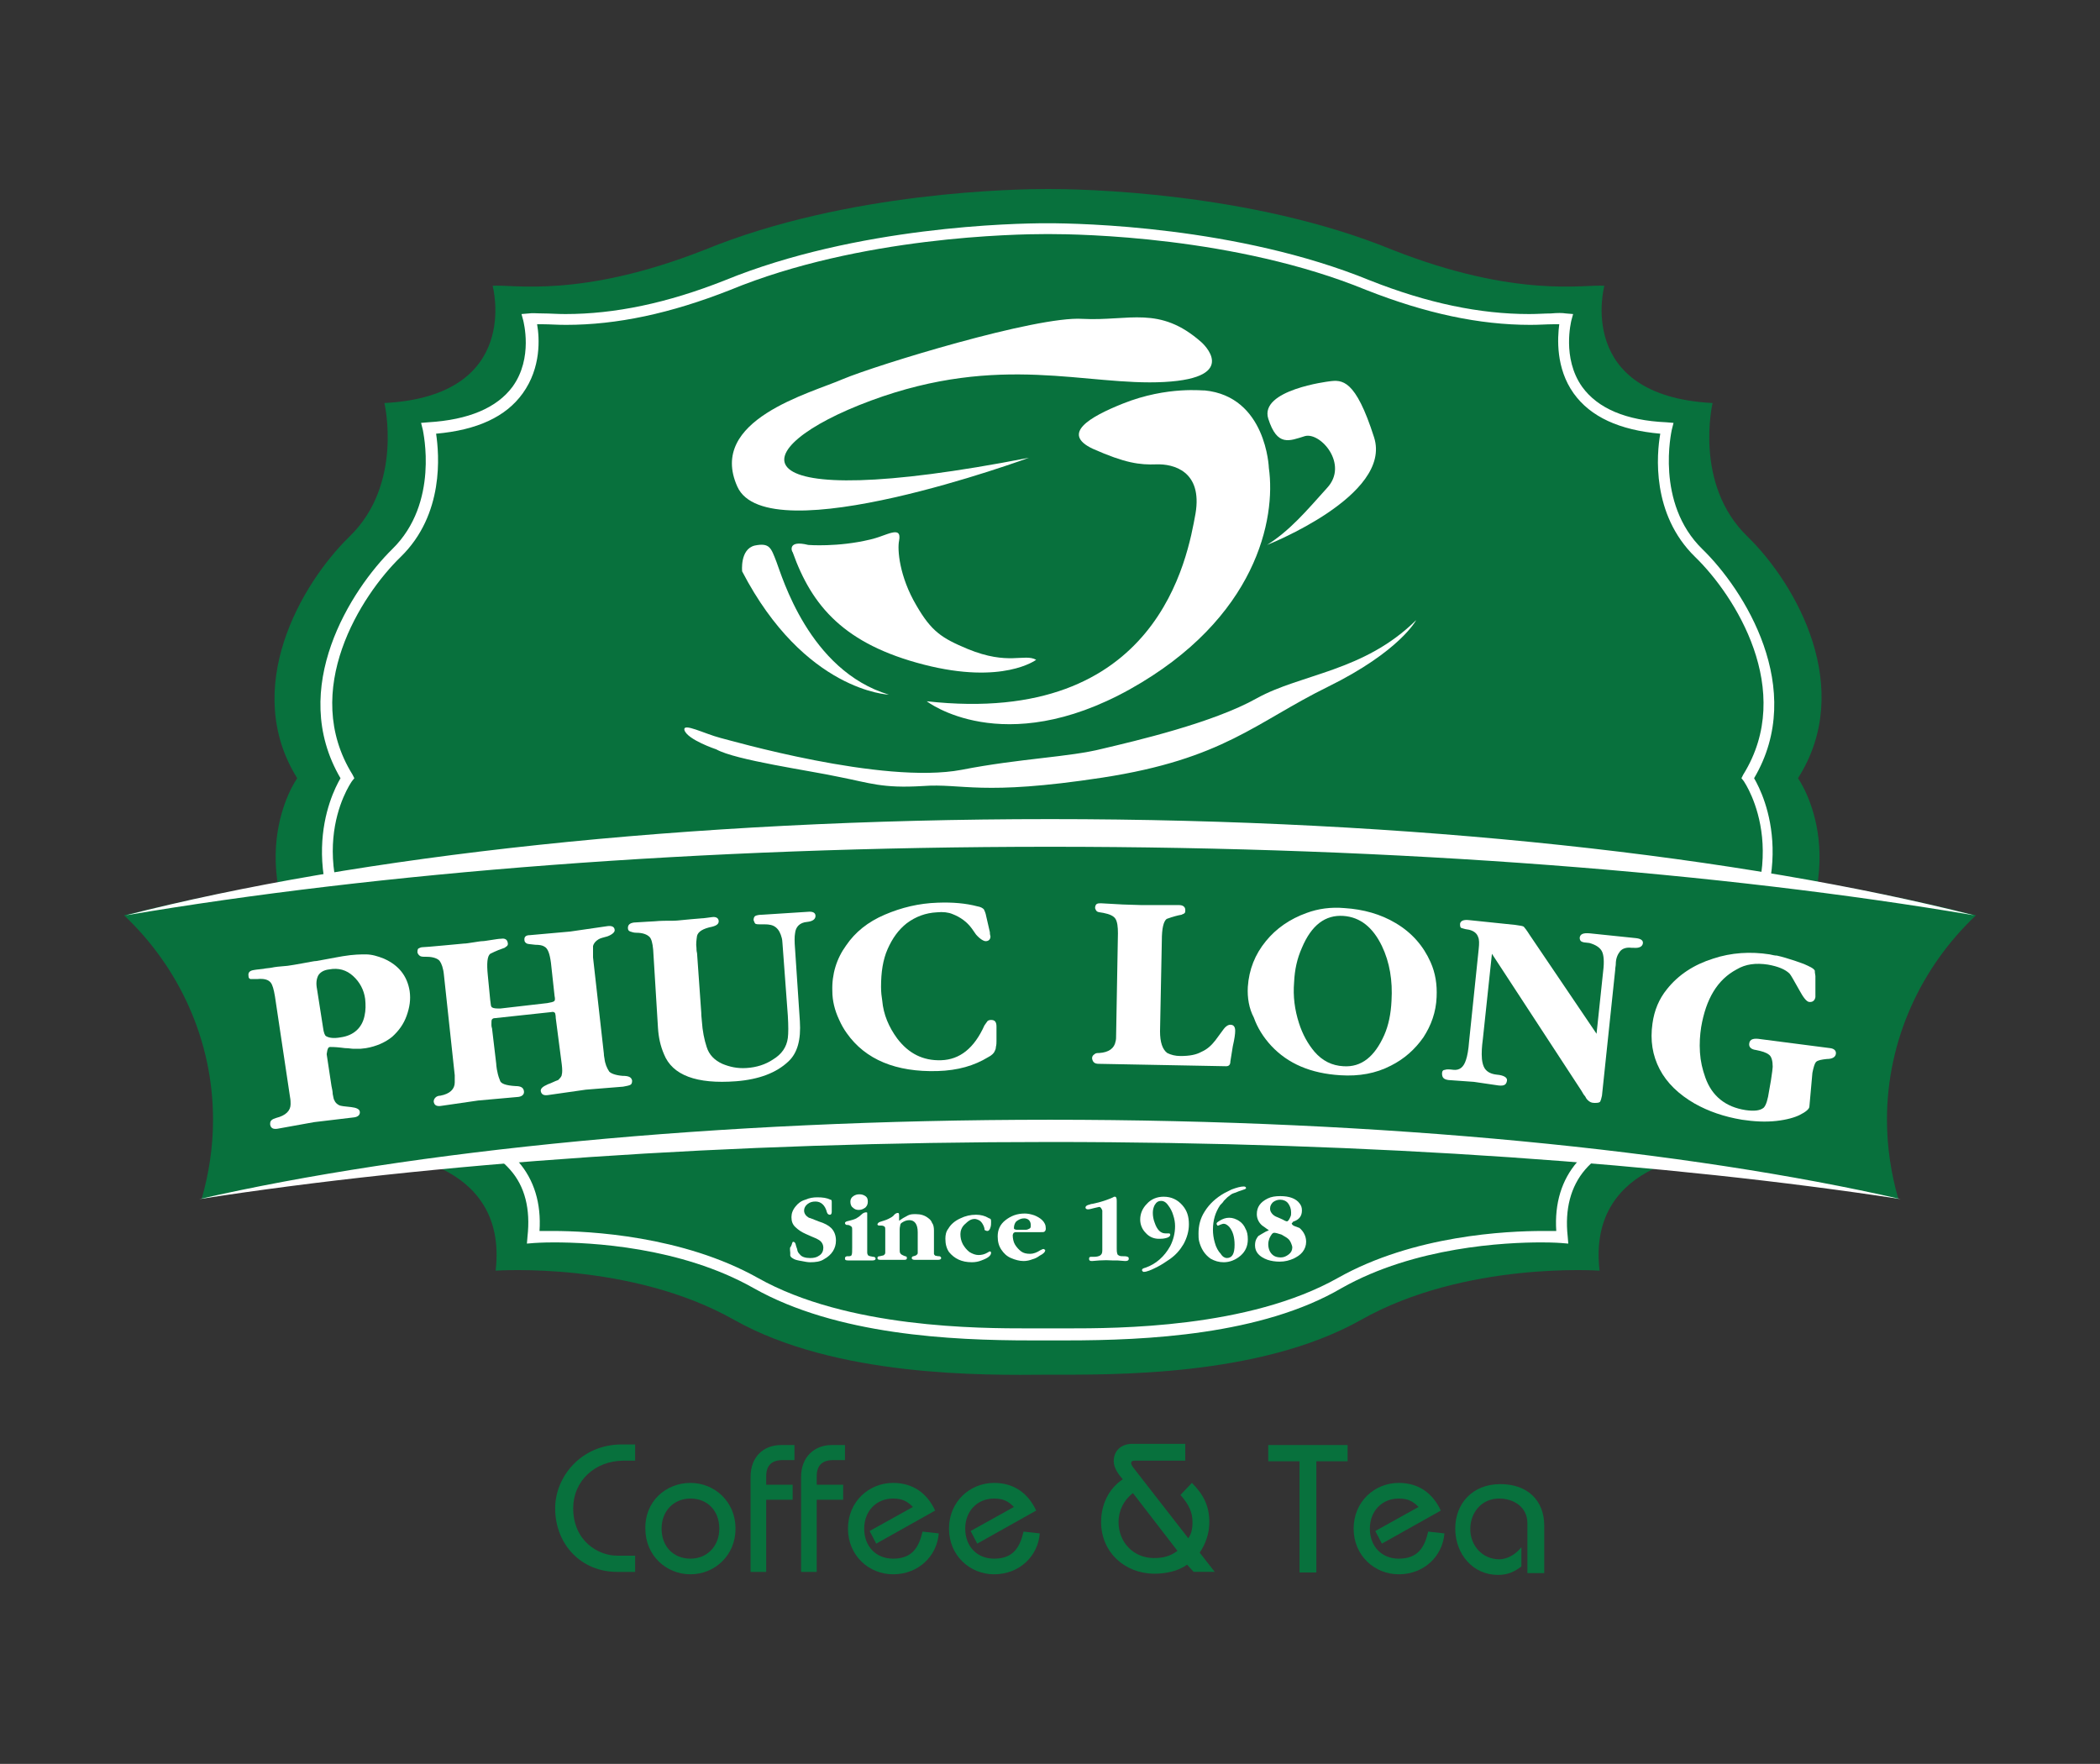 <?xml version="1.0" encoding="utf-8"?>
<!-- Generator: Adobe Illustrator 24.2.0, SVG Export Plug-In . SVG Version: 6.00 Build 0)  -->
<svg version="1.1" id="Layer_1" xmlns="http://www.w3.org/2000/svg" xmlns:xlink="http://www.w3.org/1999/xlink" x="0px" y="0px"
	 viewBox="0 0 595.276 500" enable-background="new 0 0 595.276 500" xml:space="preserve">
<rect x="0" y="0" width="595.276" height="500" fill="#333333" stroke="none"/>
<g>
	<path fill="#08713D" d="M495.345,152.084c-15.339-14.828-9.885-37.837-9.885-37.837c-39.201-2.045-30.679-33.235-30.679-33.235
		c-5.284-0.511-24.713,3.75-60.164-10.226c-40.394-16.532-88.798-17.214-97.49-17.214s-56.926,0.682-97.32,17.214
		c-35.451,13.976-54.71,9.715-60.164,10.226c0,0,8.522,31.19-30.679,33.235c0,0,5.454,23.009-9.885,37.837
		C85.103,165.719,68.4,195.204,84.251,220.6c0,0-18.578,25.736,9.033,61.187c20.964,24.713,14.998,34.258,14.487,45.166
		c0,0,36.474,1.023,32.724,33.235c0,0,38.178-2.727,67.663,13.976c28.804,16.192,70.731,15.68,88.798,15.51
		c18.066,0,59.994,0.682,88.798-15.51c29.486-16.703,67.664-13.976,67.664-13.976c-3.75-32.213,32.724-33.235,32.724-33.235
		c-0.511-10.738-6.477-20.452,14.487-45.166c27.611-35.451,9.033-61.187,9.033-61.187
		C525.853,195.204,509.32,165.719,495.345,152.084z"/>
	<path fill="#FFFFFF" d="M302.41,379.958h-5.113h-5.113c-22.498,0-55.051-1.534-78.571-14.828
		c-20.793-11.76-46.359-12.953-56.585-12.953c-3.409,0-5.454,0.17-5.624,0.17l-2.045,0.17l0.17-2.045
		c0.852-7.67-0.682-14.146-4.943-18.919c-8.351-9.544-23.861-10.226-24.032-10.226h-1.704v-1.704c0-1.704,0.341-3.238,0.511-4.943
		c1.193-8.351,2.216-17.214-13.635-35.962c-23.35-29.997-12.101-53.176-9.204-58.119c-14.998-25.566,3.068-53.517,14.658-64.936
		c13.465-13.124,8.692-33.406,8.692-33.747l-0.511-2.045l2.045-0.17c11.419-0.682,19.43-4.09,23.861-10.056
		c5.965-8.181,3.068-18.578,3.068-18.748l-0.511-1.875l2.045-0.17c1.023-0.17,2.386,0,4.261,0c1.704,0,3.75,0.17,6.136,0.17
		c13.976,0,28.804-3.068,45.166-9.544c37.496-15.339,82.321-16.192,91.013-16.192h0.852c8.692,0,53.517,0.852,91.013,16.192
		c16.362,6.477,31.19,9.544,45.166,9.544c2.386,0,4.431-0.17,6.136-0.17c1.875-0.17,3.238-0.17,4.261,0l2.045,0.17l-0.511,1.875
		c0,0.17-2.727,10.567,3.068,18.748c4.431,6.136,12.442,9.544,23.861,10.056l2.045,0.17l-0.511,2.045
		c0,0.17-4.772,20.623,8.692,33.747c11.76,11.419,29.656,39.541,14.658,64.936c2.897,4.943,14.146,28.122-9.204,58.119
		c-16.021,18.748-14.828,27.44-13.635,35.962c0.17,1.704,0.511,3.238,0.511,4.943l0.17,1.704h-1.704
		c-0.17,0-15.68,0.511-24.032,10.226c-4.09,4.772-5.795,11.249-4.943,18.919l0.17,2.045l-2.045-0.17c0,0-2.045-0.17-5.624-0.17
		c-10.056,0-35.792,1.193-56.585,12.953C357.632,378.424,324.908,379.958,302.41,379.958z M297.297,376.549h5.113
		c14.146,0,51.472,0,76.867-14.317c21.475-12.101,47.893-13.294,58.119-13.294c1.534,0,2.897,0,3.75,0
		c-0.511-7.84,1.534-14.487,5.965-19.6c7.67-8.863,20.112-10.738,24.713-11.249c-0.17-1.023-0.17-2.045-0.341-3.068
		c-1.193-8.692-2.386-18.578,14.487-38.519c24.713-31.531,8.522-54.71,8.351-55.051l-0.682-0.852l0.511-1.023
		c14.828-23.861-2.386-50.79-13.635-61.698c-12.442-12.101-10.908-29.145-9.885-34.94c-11.59-1.023-19.771-4.772-24.543-11.419
		c-5.113-7.158-4.602-15.68-4.09-19.6c-0.511,0-1.193,0-1.875,0c-1.704,0-3.75,0.17-6.306,0.17c-14.487,0-29.656-3.238-46.529-9.885
		c-36.985-15.169-81.298-15.851-89.82-15.851h-0.852c-8.522,0-52.835,0.682-89.65,15.851c-16.873,6.647-32.042,9.885-46.529,9.885
		c-2.557,0-4.602-0.17-6.306-0.17c-0.682,0-1.363,0-1.875,0c0.682,3.92,1.193,12.271-4.09,19.6
		c-4.772,6.647-12.953,10.397-24.543,11.419c0.852,5.795,2.386,22.839-10.056,34.94c-11.249,10.908-28.463,37.837-13.635,61.698
		l0.511,1.023l-0.682,0.852c-0.682,1.023-16.192,23.52,8.522,55.051c16.873,19.771,15.51,29.656,14.317,38.519
		c-0.17,1.023-0.341,2.045-0.341,3.068c4.602,0.511,17.044,2.386,24.713,11.249c4.431,5.113,6.477,11.76,5.965,19.6
		c1.023,0,2.216,0,3.75,0c10.397,0,36.814,1.363,58.119,13.294c25.395,14.317,62.891,14.317,76.867,14.317H297.297z"/>
	<g>
		<path fill="#08713D" d="M60.389,317.408c0,7.84-1.193,15.339-3.238,22.498c62.38-13.124,147.258-21.134,240.487-21.134
			c93.399,0,178.107,8.011,240.487,21.134c-2.045-7.158-3.238-14.658-3.238-22.498c0-22.668,9.715-43.291,25.225-57.949
			c-63.743-16.021-157.654-26.247-262.473-26.247s-198.73,10.226-262.473,26.247C50.675,274.117,60.389,294.74,60.389,317.408z"/>
	</g>
	<path fill="#FFFFFF" d="M297.638,323.714c91.525,0,175.38,6.136,241.168,16.191c-60.505-13.805-146.235-22.498-241.168-22.498
		S116.975,326.1,56.469,339.906C122.258,329.679,206.113,323.714,297.638,323.714z"/>
	<path fill="#FFFFFF" d="M297.638,240.029c99.365,0,190.549,7.329,261.962,19.43c-65.789-16.703-158.847-27.27-261.962-27.27
		s-196.173,10.397-261.962,27.27C107.089,247.358,198.273,240.029,297.638,240.029z"/>
	<path fill="#FFFFFF" d="M92.602,298.83l1.364,9.033c0.17,0.852,0.341,1.534,0.341,2.216c0.17,1.023,0.341,1.704,0.511,1.875
		c0.17,0.511,0.682,1.023,1.364,1.363c0.341,0.17,1.534,0.341,3.409,0.511c1.363,0.17,2.216,0.511,2.386,1.193
		c0.17,0.852-0.341,1.534-1.534,1.704l-11.419,1.363l-10.397,1.875c-1.193,0.17-1.875-0.17-2.045-1.193c0-0.511,0-0.852,0.341-1.193
		c0.341-0.341,0.852-0.511,1.364-0.682c2.727-0.682,4.09-2.045,4.09-3.92c0-0.511,0-1.193-0.17-2.045l-4.261-28.463
		c-0.341-2.045-0.682-3.238-1.193-3.92c-0.682-0.852-1.875-1.193-3.75-1.023c-0.17,0-0.852,0-2.045,0
		c-0.341-0.17-0.511-0.341-0.511-0.852c-0.17-1.023,0.341-1.534,1.534-1.704c0,0,0.852-0.17,2.727-0.341
		c0.682-0.17,1.534-0.17,2.386-0.341c0.682-0.17,2.216-0.341,4.431-0.511c1.023-0.17,2.386-0.341,4.09-0.682
		c2.045-0.341,3.409-0.682,4.09-0.682c0.852-0.17,2.045-0.341,3.75-0.682c1.704-0.341,2.897-0.511,3.75-0.682
		c3.068-0.511,5.113-0.511,6.477-0.511c1.704,0,3.409,0.511,5.113,1.193c4.261,1.875,6.647,4.943,7.329,9.204
		c0.341,2.386,0,4.602-0.852,6.988c-0.852,2.386-2.216,4.261-4.09,5.965c-1.875,1.534-4.431,2.727-7.499,3.238l-1.534,0.17
		c-0.511,0-1.023,0-1.875,0c-0.682,0-1.363-0.17-2.045-0.17c0,0-0.682,0-1.704-0.17c-1.534-0.17-2.557-0.17-2.897-0.17
		c-0.511,0-0.682,0.341-0.852,1.023L92.602,298.83z M91.579,291.331c0.17,1.364,0.511,2.216,0.852,2.386
		c0.852,0.511,2.216,0.682,4.09,0.341c3.75-0.511,6.136-2.727,6.818-6.136c0.341-1.534,0.341-3.068,0.17-4.772
		c-0.341-2.557-1.534-4.772-3.409-6.477c-1.875-1.704-4.09-2.386-6.817-1.875c-1.534,0.17-2.557,0.852-3.068,1.704
		c-0.511,1.023-0.682,2.216-0.341,3.92L91.579,291.331z"/>
	<path fill="#FFFFFF" d="M157.539,288.604c0-0.852-0.17-1.193-0.17-1.363c-0.17-0.341-0.511-0.511-1.193-0.341l-15.851,1.704
		c-0.511,0-0.682,0.17-0.852,0.341c-0.17,0.17-0.17,0.682-0.17,1.534c0,0.17,0,0.511,0.17,1.023l1.193,10.056
		c0,0.682,0.17,1.193,0.17,1.534c0.17,0.852,0.341,1.875,0.852,3.068c0.17,1.023,1.704,1.534,4.431,1.704
		c1.363,0,2.216,0.341,2.386,1.363c0.17,0.852-0.341,1.534-1.534,1.704l-11.419,1.023l-10.567,1.534
		c-1.193,0.17-1.875-0.17-2.045-1.193c0-0.511,0.17-0.852,0.511-1.193c0.341-0.341,0.852-0.511,1.363-0.511
		c2.727-0.511,4.09-1.875,4.09-3.75c0-0.511,0-1.193,0-2.045l-3.068-28.463c-0.17-1.875-0.682-3.238-1.193-3.92
		c-0.511-0.682-1.875-1.193-3.579-1.193c-0.852,0-1.534,0-1.875-0.17c-0.341-0.17-0.682-0.511-0.852-1.023
		c0-0.511,0-1.023,0.341-1.193c0.341-0.17,0.682-0.341,1.193-0.341c0.511,0,2.386-0.17,6.136-0.511l5.454-0.511
		c0.682,0,1.534-0.17,2.727-0.341c1.193-0.17,2.045-0.341,2.557-0.341s1.363-0.17,2.557-0.341c1.193-0.17,2.045-0.341,2.727-0.341
		c1.023-0.17,1.704,0.17,1.875,1.023c0.17,0.511,0,0.852-0.17,1.023c-0.17,0.17-0.511,0.341-0.682,0.511
		c-1.023,0.341-2.386,0.852-4.09,1.704c-0.852,0.682-1.023,2.727-0.682,6.136l0.682,6.988c0.17,1.193,0.17,1.704,0.341,1.875
		c0.17,0.341,0.852,0.511,1.875,0.511c0.17,0,0.511,0,0.682,0l13.294-1.534c1.023-0.17,1.704-0.341,1.875-0.511
		c0.341-0.17,0.341-0.682,0.17-1.534l-1.023-9.374c-0.341-2.557-0.852-4.09-1.875-4.602c-0.511-0.341-1.363-0.511-2.557-0.511
		c-1.193-0.17-2.045-0.17-2.386-0.341c-0.341-0.17-0.682-0.511-0.682-0.852c-0.17-1.023,0.341-1.534,1.534-1.534l11.419-1.023
		l10.567-1.534c1.193-0.17,2.045,0.17,2.045,1.193c0,0.511-0.682,1.193-2.045,1.704c-1.193,0.341-2.045,0.511-2.557,0.852
		c-0.852,0.511-1.363,1.193-1.534,1.875c0,0.17,0,0.682,0,1.363c0,0.682,0,1.363,0,1.875l0.17,1.534l2.897,25.736
		c0,0.682,0.17,1.193,0.17,1.363c0.17,1.534,0.682,2.727,1.363,3.75c0.511,0.511,1.704,1.023,3.75,1.193
		c1.704,0,2.557,0.341,2.727,1.363c0,0.682-0.17,1.023-0.511,1.193c-0.341,0.17-1.023,0.341-2.045,0.511l-10.567,0.852
		l-10.738,1.534c-1.193,0.17-1.875-0.17-2.045-1.193c0-0.682,0.511-1.193,2.045-1.875c1.023-0.341,1.875-0.852,2.897-1.193
		c0.511-0.511,1.023-1.023,1.023-1.534c0.17-0.511,0.17-1.534,0-2.897L157.539,288.604z"/>
	<path fill="#FFFFFF" d="M185.149,269.174c-0.17-1.875-0.511-3.068-1.023-3.579c-0.682-0.682-1.875-1.193-3.75-1.193
		c-0.682,0-1.193-0.17-1.704-0.341c-0.511-0.17-0.682-0.511-0.682-1.023c0-0.852,0.511-1.363,1.704-1.534
		c3.238-0.17,5.113-0.341,5.795-0.341c1.704-0.17,3.409-0.17,5.624-0.17c0.852,0,3.409-0.341,7.84-0.682
		c0.511,0,1.534-0.17,2.897-0.341c1.193-0.17,1.875,0.341,1.875,1.193c0,0.682-0.511,1.193-1.875,1.534
		c-2.557,0.511-3.92,1.363-4.261,2.557c-0.17,1.193-0.341,2.386-0.17,3.409c0,0.341,0,0.852,0.17,1.534l1.193,16.873
		c0,1.193,0.17,1.875,0.17,2.386c0.17,2.727,0.682,5.284,1.363,7.329c0.682,2.216,2.216,3.75,4.431,4.772
		c2.045,0.852,4.261,1.364,6.817,1.193c2.897-0.17,5.454-1.023,7.499-2.386c2.557-1.534,3.92-3.579,4.261-6.136
		c0.17-1.363,0.17-3.409,0-6.306l-1.363-18.407c-0.17-1.875-0.17-3.068-0.341-3.579c-0.341-1.363-0.852-2.386-1.704-3.068
		c-0.852-0.682-1.875-0.852-3.238-0.852h-1.363c-0.341,0-0.852,0-1.193-0.17c-0.17-0.17-0.341-0.511-0.511-1.023
		c0-0.511,0.17-1.023,0.511-1.193c0.341-0.17,1.023-0.341,2.045-0.341l13.294-0.852c1.023,0,1.704,0.341,1.704,1.193
		c0,0.852-0.682,1.534-2.386,1.704c-2.045,0.17-3.238,1.363-3.409,3.238c-0.17,0.852-0.17,2.386,0,4.431l1.363,20.452
		c0.341,5.284-0.682,9.033-3.238,11.419c-3.409,3.238-8.351,5.113-14.828,5.624c-11.249,0.852-18.066-1.704-20.452-7.67
		c-1.023-2.386-1.534-4.772-1.704-7.499L185.149,269.174z"/>
	<path fill="#FFFFFF" d="M280.594,264.231c0,0.17,0,0.682,0.17,1.193c0,0.852-0.511,1.363-1.363,1.363
		c-0.511,0-1.534-0.511-2.727-1.875l-1.193-1.704c-1.363-1.875-3.238-3.238-5.454-4.09c-1.193-0.511-2.727-0.682-4.431-0.511
		c-3.238,0.17-5.965,1.193-8.522,3.068c-2.386,1.875-4.09,4.261-5.454,7.329c-1.363,3.068-1.875,6.647-1.875,10.738
		c0,1.534,0.17,2.897,0.341,3.92c0.341,3.92,1.875,7.499,4.261,10.738c3.238,4.261,7.329,6.306,12.442,6.136
		c5.284-0.17,9.374-3.409,12.271-9.885l0.852-1.193c0.17-0.17,0.511-0.341,1.023-0.341c1.023,0,1.534,0.511,1.534,1.875v1.023v3.068
		c0,0.511,0,1.023-0.17,1.704c0,0.511-0.17,0.852-0.341,1.193c-0.17,0.511-0.852,1.193-1.875,1.704
		c-3.92,2.386-8.522,3.75-14.317,3.92c-11.76,0.341-20.452-3.238-25.736-10.738c-0.852-1.193-1.534-2.386-2.216-3.92
		c-1.193-2.557-1.875-5.284-1.875-8.011c-0.17-4.772,1.193-9.204,3.92-12.953c2.557-3.75,6.136-6.647,10.908-8.692
		c4.772-2.045,9.715-3.238,14.998-3.409c4.261-0.17,8.011,0.17,11.249,1.023c1.023,0.17,1.534,0.511,1.875,0.852
		c0.17,0.341,0.511,1.023,0.682,2.045L280.594,264.231z"/>
	<path fill="#FFFFFF" d="M328.828,292.354c0,3.068,0.682,5.113,2.045,6.136c1.023,0.511,2.216,0.852,3.75,0.852
		c2.557,0,4.431-0.341,5.965-1.193c1.534-0.682,2.727-1.704,3.92-3.238l2.386-3.238c0.511-0.682,1.193-1.193,1.875-1.193
		c0.852,0,1.363,0.511,1.363,1.704c0,0.852-0.17,2.216-0.682,4.431l-0.682,4.261c0,0.852-0.341,1.363-1.193,1.363l-36.133-0.682
		c-1.193,0-1.704-0.511-1.875-1.534c0-0.511,0.17-0.852,0.682-1.193c0.341-0.341,0.852-0.341,1.363-0.341
		c2.727-0.17,4.261-1.363,4.602-3.238c0.17-0.511,0.17-1.193,0.17-2.045l0.511-28.633c0-1.875-0.17-3.238-0.682-4.09
		c-0.511-0.852-1.704-1.363-3.409-1.704c-0.852-0.17-1.363-0.17-1.704-0.341c-0.341-0.17-0.511-0.511-0.682-1.023
		c0-0.511,0.17-1.023,0.511-1.193c0.341-0.17,0.682-0.17,1.193-0.17c0.511,0,2.557,0.17,6.136,0.341l5.454,0.17
		c0.682,0,1.534,0,2.727,0s2.045,0,2.557,0c0.511,0,1.363,0,2.557,0s2.045,0,2.727,0c1.023,0,1.704,0.511,1.704,1.363
		c0,0.511,0,0.852-0.341,1.023c-0.17,0.17-0.511,0.17-0.682,0.341c-1.023,0.17-2.386,0.511-4.261,1.193
		c-0.852,0.682-1.363,2.557-1.363,6.136L328.828,292.354z"/>
	<path fill="#FFFFFF" d="M353.712,279.741c0.341-4.943,2.045-9.204,5.113-12.953c2.897-3.579,6.818-6.306,11.59-8.011
		c3.238-1.193,6.817-1.704,10.737-1.363c5.284,0.341,10.226,1.704,14.487,4.261c4.602,2.727,7.84,6.477,9.885,11.078
		c1.363,3.068,1.875,6.306,1.704,9.885c-0.17,4.261-1.534,8.011-3.75,11.419c-2.386,3.409-5.454,6.136-9.204,8.011
		c-4.261,2.216-9.033,3.068-14.317,2.727c-8.351-0.511-14.828-3.238-19.6-8.351c-2.216-2.386-3.92-5.113-4.943-8.011
		C354.052,285.877,353.541,282.809,353.712,279.741z M366.835,278.378c-0.341,4.09,0.17,7.84,1.363,11.59
		c1.023,3.238,2.557,5.965,4.431,8.181c2.216,2.557,4.943,3.92,8.181,4.09c5.113,0.341,8.863-2.727,11.59-8.863
		c1.193-2.727,1.875-5.965,2.045-9.715c0.341-5.624-0.511-10.908-2.727-15.51c-2.557-5.284-6.136-8.181-10.908-8.522
		c-5.113-0.341-9.033,2.557-11.76,9.033C367.687,271.731,367.006,274.799,366.835,278.378z"/>
	<path fill="#FFFFFF" d="M452.565,293.035l1.875-17.725c0.341-2.727,0.17-4.602-0.341-5.624c-0.511-1.023-1.704-1.875-3.579-2.386
		l-1.534-0.17c-0.852-0.17-1.193-0.511-1.193-1.363c0.17-1.023,1.023-1.364,2.897-1.193l13.124,1.363
		c1.363,0.17,2.045,0.682,1.875,1.534c-0.17,0.852-1.023,1.364-2.727,1.193h-0.511c-1.363-0.17-2.557,0.17-3.238,1.023
		s-1.193,2.045-1.193,3.579c0,0.511-0.17,1.023-0.17,1.704l-3.75,35.621c-0.17,0.852-0.341,1.363-0.511,1.704
		c-0.341,0.341-0.852,0.341-1.704,0.341s-1.363-0.341-1.875-0.852c-0.341-0.341-0.511-0.682-0.682-1.023
		c-0.511-0.511-0.682-1.023-1.023-1.534l-25.395-38.86l-2.557,24.032c-0.341,2.557-0.341,3.92-0.341,4.431
		c0,1.875,0.341,3.409,1.023,4.261c0.682,0.852,1.704,1.363,3.238,1.534c2.045,0.17,3.068,0.852,2.897,1.704
		c-0.17,1.193-0.852,1.534-2.386,1.363l-6.988-1.023l-7.158-0.511c-1.363-0.17-1.875-0.682-1.875-1.875
		c0-0.682,0.341-1.023,0.852-1.023c0.341-0.17,1.193-0.17,2.386,0c1.704,0.17,2.897-0.682,3.579-2.897
		c0.341-1.023,0.682-2.727,0.852-5.113l2.727-26.247c0.17-1.534,0.17-2.727-0.17-3.409c-0.341-1.023-1.193-1.704-2.557-2.045
		l-1.023-0.17c-0.682-0.17-1.193-0.341-1.193-0.341c-0.341-0.17-0.341-0.682-0.341-1.193c0.17-0.852,1.023-1.193,2.557-1.023
		l13.124,1.363c1.363,0.17,2.216,0.341,2.386,0.511c0.17,0.17,0.852,1.023,1.704,2.386L452.565,293.035z"/>
	<path fill="#FFFFFF" d="M513.752,304.114l-0.852,9.544c0,0.682-1.023,1.534-2.727,2.386c-1.363,0.682-3.579,1.363-6.647,1.704
		c-3.068,0.341-6.306,0.17-9.715-0.341c-5.113-0.852-9.544-2.386-13.465-4.602c-4.431-2.557-7.84-5.795-9.885-9.715
		c-2.045-3.92-2.727-8.181-2.045-12.953c0.511-3.75,1.875-6.988,4.09-9.715c3.238-4.09,7.67-6.988,13.124-8.692
		c5.113-1.704,10.567-2.045,16.021-1.193c0.852,0.17,1.363,0.341,2.045,0.341c1.534,0.341,3.238,0.852,5.284,1.534l2.386,0.852
		c1.534,0.682,2.727,1.193,3.068,1.875c0,0.17,0,0.682,0.17,1.534v2.386c0,0.682,0,1.364,0,2.216c0,0.682,0,1.193,0,1.363
		c-0.17,1.023-0.852,1.534-1.875,1.363c-0.682-0.17-1.534-1.193-2.727-3.409c-1.534-2.727-2.386-4.261-2.727-4.602
		c-1.193-1.193-3.238-2.045-6.136-2.557c-3.409-0.511-6.306-0.17-8.863,1.363c-5.454,2.897-8.692,8.351-10.056,16.362
		c-0.341,2.216-0.511,4.602-0.341,7.158c0.17,2.557,0.682,4.772,1.534,7.158c1.875,5.284,5.795,8.351,11.419,9.204
		c2.386,0.341,4.09,0.17,5.113-0.682c0.682-0.682,1.193-2.386,1.534-4.772l0.511-2.897c0.341-2.216,0.511-3.579,0.511-3.92
		c0-1.704-0.341-2.897-1.023-3.409c-0.852-0.682-2.045-1.023-3.75-1.363c-1.363-0.17-2.045-0.852-1.875-1.875
		c0.17-1.193,1.193-1.534,3.238-1.193l19.771,2.557c1.193,0.17,1.704,0.852,1.534,1.704c-0.17,0.852-1.023,1.363-2.557,1.363
		c-1.534,0.17-2.557,0.341-3.068,0.852C514.434,301.387,514.093,302.409,513.752,304.114z"/>
	<path fill="#08713D" d="M180.036,414.046h-3.238c-8.181,0-14.317,5.795-14.317,13.465c0,9.374,7.158,13.465,12.442,13.465h5.113
		v4.602h-5.113c-10.056,0-17.555-7.67-17.555-18.066c0-8.692,7.158-18.066,18.919-18.066h3.75L180.036,414.046L180.036,414.046z"/>
	<path fill="#08713D" d="M195.716,420.352c6.817,0,12.783,5.284,12.783,12.953c0,7.67-5.965,12.953-12.783,12.953
		s-12.783-5.284-12.783-12.953C182.763,425.635,188.729,420.352,195.716,420.352z M195.716,441.827c4.772,0,8.181-3.579,8.181-8.522
		c0-5.113-3.409-8.522-8.181-8.522s-8.181,3.579-8.181,8.522C187.535,438.418,190.944,441.827,195.716,441.827z"/>
	<path fill="#08713D" d="M212.76,445.747v-27.099c0-5.624,3.579-9.033,8.692-9.033h3.75v4.261h-3.238
		c-3.068,0-4.772,1.363-4.772,4.602v2.386h7.499v4.261h-7.499v20.452h-4.431V445.747z"/>
	<path fill="#08713D" d="M227.077,445.747v-27.099c0-5.624,3.75-9.033,8.692-9.033h3.75v4.261h-3.238
		c-3.068,0-4.772,1.363-4.772,4.602v2.386h7.499v4.261h-7.499v20.452h-4.431V445.747z"/>
	<path fill="#08713D" d="M248.381,437.566l-1.875-3.579l12.271-6.818c-1.534-1.534-2.897-2.386-5.624-2.386
		c-4.772,0-8.181,3.579-8.181,8.522c0,5.113,3.409,8.522,8.181,8.522c5.454,0,7.329-3.238,8.351-7.67l4.602,0.511
		c-0.511,6.477-5.795,11.59-12.953,11.59c-6.817,0-12.783-5.284-12.783-12.953c0-7.67,5.965-12.953,12.783-12.953
		c5.795,0,9.715,3.068,11.931,7.84L248.381,437.566z"/>
	<path fill="#08713D" d="M277.015,437.566l-1.875-3.579l12.271-6.818c-1.534-1.534-2.897-2.386-5.624-2.386
		c-4.772,0-8.181,3.579-8.181,8.522c0,5.113,3.409,8.522,8.181,8.522c5.454,0,7.329-3.238,8.351-7.67l4.602,0.511
		c-0.511,6.477-5.795,11.59-12.953,11.59c-6.817,0-12.783-5.284-12.783-12.953c0-7.67,5.965-12.953,12.783-12.953
		c5.795,0,9.715,3.068,11.931,7.84L277.015,437.566z"/>
	<path fill="#08713D" d="M335.986,414.046h-14.317c-0.852,0-1.023,0.341-1.023,0.682c0,0.511,0.511,1.193,1.193,2.045l14.998,19.259
		c0.852-1.193,1.193-2.557,1.193-4.602c0-2.557-0.852-4.772-3.409-7.67l3.238-3.409c3.238,3.238,4.943,6.477,4.943,11.078
		c0,3.238-1.023,6.136-2.727,8.692l4.261,5.454h-5.965l-1.875-2.045c-2.557,1.875-6.136,2.557-9.204,2.557
		c-8.522,0-15.169-6.136-15.169-14.658c0-4.772,2.045-9.374,6.136-12.101c-1.193-1.363-2.557-3.238-2.557-5.113
		c0-3.238,2.386-4.943,5.284-4.943h14.998V414.046z M321.158,423.249c-2.557,1.875-4.09,4.943-4.09,8.181
		c0,5.795,4.261,10.226,10.056,10.226c2.557,0,4.602-0.511,6.647-2.045L321.158,423.249z"/>
	<path fill="#08713D" d="M359.336,409.614h22.668v4.602h-8.863v31.531h-4.772v-31.531h-8.863v-4.602H359.336z"/>
	<path fill="#08713D" d="M391.719,437.566l-1.875-3.579l12.271-6.818c-1.534-1.534-2.897-2.386-5.624-2.386
		c-4.772,0-8.181,3.579-8.181,8.522c0,5.113,3.409,8.522,8.181,8.522c5.454,0,7.329-3.238,8.351-7.67l4.602,0.511
		c-0.511,6.477-5.795,11.59-12.953,11.59c-6.817,0-12.783-5.284-12.783-12.953c0-7.67,5.965-12.953,12.783-12.953
		c5.795,0,9.715,3.068,11.931,7.84L391.719,437.566z"/>
	<path fill="#08713D" d="M432.965,445.747v-13.976c0-4.602-3.92-6.988-8.011-6.988c-4.943,0-8.181,3.92-8.181,8.692
		c0,4.602,3.409,8.522,8.181,8.522c2.557,0,4.772-1.534,6.306-3.409v5.454c-1.875,1.363-3.579,2.386-6.647,2.386
		c-7.158,0-12.101-5.965-12.101-13.124c0-6.988,4.772-12.612,12.783-12.612c7.67,0,12.442,4.602,12.442,11.76v13.465h-4.772V445.747
		z"/>
	<path fill="#FFFFFF" d="M224.179,353.37c0.41-0.766,0.341-1.363,0.682-1.363c0.17,0,0.511,0.17,0.511,0.341
		c0.17,0.17,0.17,0.511,0.341,1.023c0.341,0.852,0.341,1.193,0.341,1.193c0.17,0.511,0.511,0.852,0.682,1.023
		c0.511,0.682,1.534,1.023,2.897,1.023c1.023,0,1.875-0.17,2.557-0.682c0.852-0.511,1.193-1.363,1.193-2.216
		c0-1.023-0.511-1.875-1.534-2.386c-0.511-0.341-1.193-0.511-1.875-0.852l-1.534-0.682c-1.193-0.511-2.216-1.193-3.068-2.045
		c-0.682-0.682-1.023-1.534-1.023-2.727c0-1.023,0.341-2.045,1.193-3.068c0.682-0.852,1.534-1.534,2.727-1.875
		c1.193-0.511,2.216-0.682,3.409-0.682c1.534,0,2.727,0.17,3.75,0.682c0.341,0,0.341,0.341,0.341,0.852v2.557
		c0,0.511-0.17,0.852-0.511,0.852c-0.341,0-0.682-0.17-0.852-0.682c-0.511-2.045-1.704-3.068-3.238-3.068
		c-0.852,0-1.534,0.17-2.216,0.682c-0.682,0.511-1.023,1.193-1.023,1.875c0,0.852,0.511,1.534,1.363,2.045
		c0.17,0,1.023,0.341,2.727,1.023c1.704,0.511,2.897,1.193,3.579,1.875c0.852,0.852,1.363,2.045,1.363,3.579
		c0,2.216-1.193,4.09-3.409,5.284c-1.023,0.682-2.386,0.852-3.92,0.852c-0.682,0-1.534-0.17-2.386-0.341
		c-1.023-0.17-1.875-0.341-2.386-0.682c-0.341-0.17-0.511-0.341-0.682-0.511c-0.079-0.165-0.17-0.341-0.17-0.341
		c0-0.17,0-0.341,0-0.511v-0.341c0,0-0.163-1.187,0-1.534C224.035,353.486,224.151,353.423,224.179,353.37z"/>
	<path fill="#FFFFFF" d="M241.564,348.768c0-0.511,0-0.852-0.17-1.023c-0.17-0.17-0.682-0.511-1.023-0.511h-0.17
		c-0.17,0-0.341,0-0.511-0.17c0,0-0.17-0.17-0.17-0.341c0-0.341,0.341-0.511,1.193-0.682c0.682-0.17,1.363-0.341,2.045-0.682
		c0.17-0.17,0.682-0.341,1.363-1.023c0.511-0.511,1.023-0.682,1.363-0.682c0.17,0,0.341,0,0.341,0.17c0,0.341,0,0.511,0,0.852v9.033
		c0,0.341,0,0.511,0,0.852c0,0.17,0,0.341,0,0.511c0,0.341,0.17,0.682,0.341,0.852c0.17,0,0.341,0.17,0.511,0.17l0.852,0.17
		c0.17,0,0.341,0,0.511,0.17c0,0,0.17,0.17,0.17,0.341c0,0.341-0.341,0.511-0.852,0.511h-6.988c-0.682,0-0.852-0.17-0.852-0.511
		c0-0.17,0-0.341,0.17-0.511c0.157-0.073,0.189-0.11,0.341-0.17c0.17,0,0.341,0,0.341,0c0.17,0,0.341,0,0.341,0
		c0.341,0,0.682-0.17,0.682-0.341c0.17-0.341,0.17-1.023,0.17-2.216L241.564,348.768L241.564,348.768z M241.053,340.587
		c0-0.682,0.341-1.193,0.852-1.534c0.511-0.341,1.023-0.511,1.704-0.511s1.193,0.17,1.704,0.511
		c0.511,0.341,0.682,0.852,0.682,1.534s-0.17,1.193-0.682,1.704c-0.511,0.341-1.023,0.682-1.875,0.682
		c-0.682,0-1.193-0.17-1.704-0.682C241.223,341.951,241.053,341.269,241.053,340.587z"/>
	<path fill="#FFFFFF" d="M264.743,348.768c0,0,0,0.682,0,2.216v2.216v1.363c0,0.511,0,0.682,0,0.852c0,0.17,0.17,0.341,0.341,0.511
		c0.17,0,0.511,0.17,1.023,0.17c0.17,0,0.341,0,0.511,0.17c0.17,0.17,0.17,0.341,0.17,0.341c0,0.341-0.341,0.511-0.852,0.511h-6.647
		c-0.511,0-0.852-0.17-0.852-0.511c0-0.17,0.17-0.511,0.511-0.511c0.682-0.17,0.852-0.341,0.852-0.341
		c0.17-0.17,0.341-0.341,0.341-0.511s0-0.511,0-1.023v-1.534v-3.409c0-2.216-0.852-3.409-2.386-3.409
		c-0.852,0-1.534,0.341-2.045,0.682c-0.341,0.17-0.511,0.511-0.511,0.682c0,0.17-0.17,0.682-0.17,1.193v5.795
		c0,0.341,0,0.852,0.17,1.023c0.17,0.341,0.511,0.511,1.363,0.852c0.341,0,0.511,0.17,0.511,0.511c0,0.341-0.17,0.511-0.682,0.511
		h-6.817c-0.682,0-0.852-0.17-0.852-0.511c0-0.341,0.17-0.511,0.682-0.511c0.511-0.17,1.023-0.17,1.193-0.341
		c0.17-0.17,0.341-0.341,0.341-0.682c0-0.511,0-1.023,0-1.704v-4.602c0-0.511,0-0.852-0.17-1.023
		c-0.17-0.17-0.511-0.341-1.023-0.341c-0.17,0-0.341,0-0.511,0c-0.341,0-0.511-0.17-0.511-0.341c0-0.17,0.17-0.341,0.341-0.511
		c0,0,0.178-0.119,0.341-0.17c0.155-0.049,0.271-0.086,0.511-0.17c0.511-0.17,1.193-0.341,1.875-0.682
		c0.682-0.341,1.363-0.682,1.704-1.193c0.341-0.341,0.682-0.511,1.023-0.511s0.341,0.341,0.341,1.023v1.193
		c0.682-0.511,1.534-1.023,2.557-1.534c0.682-0.341,1.363-0.341,2.216-0.341c1.363,0,2.557,0.341,3.579,1.193
		c0.511,0.341,0.852,0.852,1.023,1.363C264.573,347.064,264.743,347.916,264.743,348.768z"/>
	<path fill="#FFFFFF" d="M272.243,349.791c0,1.023,0.17,1.875,0.682,2.897c0.511,0.852,1.023,1.534,1.875,2.216
		c0.852,0.511,1.704,0.852,2.557,0.852s1.704-0.17,2.557-0.682c0.341-0.17,0.511-0.341,0.682-0.341c0.17,0,0.341,0.17,0.341,0.341
		c0,0.852-0.852,1.534-2.727,2.216c-0.852,0.341-1.704,0.511-2.727,0.511c-2.897,0-4.943-1.023-6.477-2.897
		c-0.682-1.023-1.023-2.216-1.023-3.75c0-1.023,0.17-2.045,0.852-2.897c0.682-1.193,1.875-2.216,3.409-2.897
		c1.363-0.682,2.897-1.023,4.431-1.023c1.363,0,2.557,0.341,3.409,0.852c0.17,0.17,0.511,0.17,0.682,0.341
		c0.17,0.17,0.17,0.511,0.17,0.852c0,0.511,0,1.023-0.17,1.534c-0.17,0.682-0.511,1.023-0.852,1.023
		c-0.341,0-0.682-0.17-0.852-0.341c0.128-0.381-0.467-1.978-1.32-2.568c-0.413-0.267-1.066-0.5-1.407-0.5
		c-1.193,0-1.875,0.598-2.913,1.568C272.584,347.878,272.243,348.939,272.243,349.791z"/>
	<path fill="#FFFFFF" d="M287.241,349.62c0,0-0.17,0.341-0.17,0.511c0,0.852,0.203,1.936,0.615,2.609
		c0.437,0.753,1.09,1.481,1.771,1.992c0.682,0.511,1.534,0.682,2.557,0.682c0.852,0,1.875-0.341,2.897-1.023
		c0.341-0.17,0.682-0.341,0.852-0.341s0.17,0,0.341,0.17c0.17,0,0.17,0.17,0.17,0.17c0,0.511-0.511,1.023-1.534,1.534
		c-0.682,0.511-1.363,0.852-2.045,1.023c-0.852,0.341-1.704,0.511-2.557,0.511c-1.193,0-2.386-0.341-3.579-0.852
		c-1.193-0.511-2.045-1.363-2.727-2.386c-0.682-1.023-1.023-2.216-1.023-3.75c0-1.875,0.682-3.409,2.216-4.602
		c1.534-1.193,3.238-1.875,5.454-1.875c0.852,0,1.704,0.17,2.727,0.511c0.852,0.341,1.704,0.852,2.216,1.363
		c0.682,0.682,1.023,1.363,1.023,2.386c0,0.511-0.17,0.682-0.341,0.852s-0.511,0.17-1.193,0.17h-7.158
		C287.752,349.28,287.241,349.45,287.241,349.62z M287.412,348.086c0,0.17,0.017,0.267,0.17,0.341c0.15,0.072,0.341,0.17,0.682,0.17
		c0.682,0,1.023,0,1.363,0h1.193c0.341,0,0.682-0.17,1.023-0.341c0.341-0.17,0.341-0.511,0.341-1.023s-0.17-1.023-0.511-1.363
		c-0.341-0.341-0.852-0.511-1.363-0.511c-0.852,0-1.534,0.341-2.216,0.852C287.752,346.553,287.412,347.234,287.412,348.086z"/>
	<path fill="#FFFFFF" d="M311.614,342.121c-0.17,0-0.682,0.17-1.534,0.341c-0.682,0.17-1.193,0.341-1.704,0.341
		c-0.341,0-0.682-0.17-0.682-0.511c0-0.341,0.341-0.682,1.193-0.852c0.341-0.17,0.511-0.17,0.682-0.17
		c2.557-0.511,4.431-1.193,5.965-1.875c0.17-0.17,0.341-0.17,0.511-0.17c0.341,0,0.511,0.341,0.511,1.193V353.2
		c0,0.341,0,0.511,0,0.682c0,0.511,0,1.023,0.17,1.534c0,0.17,0.17,0.341,0.511,0.511c0.341,0.17,0.682,0.17,1.193,0.17
		c0.511,0,0.852,0,1.193,0.17c0.17,0,0.341,0.17,0.341,0.511c0,0.511-0.341,0.682-1.023,0.682l-2.216-0.17
		c-0.682,0-1.737,0.03-3.138-0.065l-1.975,0.065l-2.045,0.17c-0.682,0-0.852-0.17-0.852-0.682c0-0.341,0.17-0.511,0.511-0.511
		c0.17,0,0.341,0,0.852,0c0.852,0,1.363-0.17,1.704-0.341c0.511-0.341,0.682-0.682,0.682-1.534v-11.249
		C312.466,343.144,312.125,342.121,311.614,342.121z"/>
	<path fill="#FFFFFF" d="M329.169,340.417c-0.852,0-1.363,0.341-1.875,1.193c-0.341,0.682-0.511,1.363-0.511,2.216
		c0,0.852,0.17,1.875,0.511,2.727c0.682,2.045,1.704,3.068,3.068,3.068h0.682h0.341c0.17,0,0.341,0.17,0.341,0.341
		c0,0.511-0.511,0.852-1.363,1.023c-0.682,0.17-1.363,0.17-1.875,0.17c-1.363,0-2.727-0.511-3.75-1.704
		c-1.023-1.023-1.534-2.386-1.534-3.75c0-1.704,0.682-3.238,1.875-4.431c1.193-1.363,2.897-2.045,4.772-2.045
		c2.216,0,3.92,0.852,5.284,2.386c1.363,1.534,1.875,3.238,1.875,5.454c0,1.875-0.511,3.75-1.534,5.624
		c-1.023,1.704-2.216,3.068-3.92,4.261c-1.023,0.682-2.216,1.534-3.579,2.216c-1.704,0.852-2.897,1.363-3.75,1.363
		c-0.17,0-0.17,0-0.341-0.17c0,0-0.17-0.17-0.17-0.341c0-0.341,0.341-0.511,1.023-0.682c2.897-1.023,5.284-3.068,6.988-6.136
		c0.852-1.704,1.363-3.579,1.363-5.624c0-1.023-0.17-2.045-0.511-3.068c-0.341-1.193-0.852-2.045-1.363-2.727
		C330.532,340.758,329.85,340.417,329.169,340.417z"/>
	<path fill="#FFFFFF" d="M347.746,356.608c1.534,0,2.216-1.193,2.216-3.75c0-2.216-0.511-3.92-1.534-5.113
		c-0.511-0.511-1.023-0.852-1.534-0.852c-0.341,0-0.682,0.17-1.193,0.341c-0.17,0.17-0.341,0.17-0.511,0.17
		c-0.17,0-0.17,0-0.17-0.17c0,0-0.17-0.17-0.17-0.341c0-0.341,0.341-0.511,0.852-0.852c0.852-0.511,1.704-0.852,2.727-0.852
		c1.023,0,1.875,0.341,2.727,0.852c0.852,0.511,1.534,1.363,1.875,2.216c0.511,0.852,0.682,1.875,0.682,3.068
		c0,1.875-0.682,3.409-2.045,4.602c-1.363,1.193-3.068,1.875-4.772,1.875c-1.363,0-2.557-0.341-3.75-1.023
		c-1.704-1.193-2.727-2.897-3.238-4.943c-0.17-0.682-0.17-1.364-0.17-2.216c0-2.216,0.511-4.261,1.704-6.136
		c1.363-2.216,3.238-3.92,5.624-5.284c0.682-0.341,1.363-0.682,2.045-1.023c1.363-0.511,2.557-0.852,3.409-0.852
		c0.511,0,0.682,0.17,0.682,0.511c0,0.17-0.511,0.341-1.534,0.682c-0.682,0.17-1.193,0.511-1.875,0.682s-1.193,0.682-1.875,1.193
		c-0.17,0.17-0.511,0.511-1.023,1.023c-0.17,0.341-0.511,0.682-1.023,1.193c-1.363,2.045-2.045,4.261-2.045,6.988
		c0,1.193,0.17,2.386,0.511,3.579c0.341,1.364,1.023,2.557,1.704,3.238C346.553,356.267,347.235,356.608,347.746,356.608z"/>
	<path fill="#FFFFFF" d="M366.153,346.723c0,0.341,0.341,0.682,0.852,0.852c0.678,0.283,1.114,0.389,1.363,0.511
		c1.193,1.023,1.875,2.386,1.875,3.92c0,1.023-0.341,2.045-1.023,2.897c-0.682,0.852-1.534,1.363-2.557,1.875
		c-1.193,0.511-2.386,0.852-3.92,0.852c-1.193,0-2.386-0.17-3.409-0.511c-2.386-0.852-3.579-2.216-3.579-4.09
		c0-0.852,0.17-1.534,0.511-2.045c0.17-0.341,0.341-0.511,0.511-0.682c0.511-0.341,1.193-0.682,2.045-1.193
		c0.511-0.17,0.682-0.341,0.852-0.341l-0.17-0.17c-0.17-0.17-0.341-0.17-0.511-0.341c-0.17-0.17-0.511-0.341-1.193-0.852
		c-1.023-0.852-1.534-2.045-1.534-3.238c0-2.045,1.023-3.409,3.068-4.431c1.023-0.511,2.216-0.682,3.579-0.682
		c2.557,0,4.431,0.682,5.454,2.045c0.511,0.682,0.682,1.193,0.682,2.045c0,1.534-0.782,2.634-2.487,3.145
		C366.394,346.63,366.153,346.723,366.153,346.723z M361.211,349.45c-0.511,0-0.852,0.511-1.363,1.534
		c-0.17,0.511-0.341,1.023-0.341,1.704c0,1.363,0.511,2.557,1.534,3.238c0.511,0.341,1.193,0.511,2.045,0.511
		c0.852,0,1.534-0.341,2.216-0.852s1.023-1.193,1.023-2.045c0-0.341-0.511-1.875-1.193-2.386c-0.341-0.341-1.023-0.682-1.875-1.193
		C362.233,349.62,361.552,349.45,361.211,349.45z M364.79,346.212c0.341,0,0.682-0.511,1.023-1.364
		c0.17-0.341,0.17-0.682,0.17-1.193c0-1.023-0.341-1.875-0.852-2.557s-1.363-1.023-2.216-1.023c-0.682,0-1.363,0.17-2.045,0.682
		c-0.511,0.511-0.852,1.023-0.852,1.875c0,0.682,0.341,1.193,0.852,1.704c0.17,0.17,0.682,0.511,1.193,0.682
		c0.341,0.17,0.852,0.341,1.534,0.682C364.449,346.212,364.79,346.212,364.79,346.212z"/>
	<path fill-rule="evenodd" clip-rule="evenodd" fill="#FFFFFF" d="M220.089,159.242c-1.534-3.92-1.875-5.454-6.136-4.602
		c-4.261,1.023-3.579,7.329-3.579,7.329c17.725,34.087,41.587,34.94,41.587,34.94C229.293,190.091,221.623,163.162,220.089,159.242z
		"/>
	<path fill-rule="evenodd" clip-rule="evenodd" fill="#FFFFFF" d="M318.261,114.417c-9.374,3.75-17.555,8.522-8.522,12.783
		c9.204,4.09,13.294,4.602,18.066,4.431c4.772-0.17,13.124,1.875,11.078,13.976c-2.216,12.101-10.397,60.505-76.185,53.176
		c0,0,21.475,16.703,57.608-3.409c35.962-20.112,41.416-48.404,39.371-62.721c0,0-0.682-20.282-18.237-21.986
		C341.44,110.838,331.043,109.304,318.261,114.417z"/>
	<path fill-rule="evenodd" clip-rule="evenodd" fill="#FFFFFF" d="M291.672,129.757c-84.707,16.532-81.639-2.557-44.825-16.192
		s61.187-4.09,83.173-5.284s10.567-11.249,10.567-11.249c-11.931-10.567-20.452-5.965-33.746-6.647
		c-13.124-0.852-58.46,13.124-67.834,17.044c-9.374,4.09-38.519,11.59-29.997,30.508
		C217.532,157.027,291.672,129.757,291.672,129.757z"/>
	<path fill-rule="evenodd" clip-rule="evenodd" fill="#FFFFFF" d="M369.903,123.621c4.431-1.193,12.442,8.011,6.306,14.658
		c-5.965,6.647-10.567,12.101-17.044,16.192c0,0,35.621-13.976,30.338-30.508c-5.284-16.532-9.033-16.362-12.783-15.851
		c0,0-19.771,2.386-17.214,10.567C362.063,126.689,365.472,124.984,369.903,123.621z"/>
	<path fill-rule="evenodd" clip-rule="evenodd" fill="#FFFFFF" d="M356.268,197.932c-12.442,6.988-34.428,12.101-43.802,14.317
		c-9.374,2.386-23.35,2.727-39.882,5.965c-22.498,4.261-66.13-8.522-68.345-9.033c-4.602-1.193-10.738-4.431-10.226-2.216
		c0.852,2.727,9.033,5.454,9.033,5.454c5.454,3.068,26.247,5.965,34.94,7.84c8.692,1.704,12.101,3.238,23.52,2.557
		c11.419-0.852,16.362,2.897,50.961-2.386c34.428-5.284,43.461-15.68,63.914-25.736c20.452-10.056,25.054-18.919,25.054-18.919
		C386.606,190.432,368.88,190.944,356.268,197.932z"/>
	<path fill-rule="evenodd" clip-rule="evenodd" fill="#FFFFFF" d="M229.122,154.47c0,0,8.351,0.682,17.555-1.534
		c4.602-1.023,9.033-4.261,8.181,0.341c-0.511,2.386,0,10.056,4.943,18.407c4.261,7.329,7.158,9.204,14.487,12.271
		c11.59,4.772,16.021,1.193,19.43,3.068c0,0-9.374,7.158-31.872,1.363s-31.701-16.532-37.155-31.872
		C224.52,156.515,222.986,152.936,229.122,154.47z"/>
</g>
<g>
	<g>
		<path fill="#08713C" d="M858.416,78.064c54.92,0.13,109.84,0.09,164.76,0.02c-0.01,7.05-0.12,14.1,0.08,21.14
			c19.66,4.8,38.84,11.79,56.84,21.06c16.1,8.45,31.43,18.71,44.12,31.83c13.33,13.44,23.77,30.34,27.1,49.17
			c3.32,17.58-0.26,36.07-8.76,51.7c-9.46,17.41-24.03,31.49-40.12,42.79c-32.15,22.21-70.23,34.47-108.57,40.56
			c-48.76,7.33-99.18,5.07-146.73-8.26c-24.3-6.87-47.88-16.85-68.85-31.03c-17.69-12.05-33.7-27.47-43.36-46.8
			c-8.51-16.81-11.03-36.75-6-54.99c4.41-17.42,15.09-32.56,27.62-45.15c27.97-26.71,64.62-42.57,101.83-51.52
			C858.426,91.744,858.326,84.904,858.416,78.064z M886.976,106.494c-0.21,55.88,0.17,111.77-0.2,167.65
			c-9.26-0.04-18.52-0.01-27.79-0.01c-0.38-54.37,0.09-108.75-0.24-163.13c-23.84,8.95-47.21,21.69-63.52,41.72
			c-10.48,12.77-17.49,29.01-16.84,45.74c0.31,18.59,9.8,35.85,22.56,48.91c17.46,17.78,40.21,29.42,63.68,37.13
			c25.23,8.06,51.81,11.6,78.26,11.35c38.55-0.75,77.82-9.09,110.99-29.41c16.32-10.19,31.34-23.68,39.87-41.21
			c6.76-13.48,8.77-29.42,4.78-44.03c-4.42-17.24-15.85-31.84-29.33-43.06c-13.62-11.34-29.47-19.68-45.96-25.98
			c-0.15,23.03-0.14,46.07-0.01,69.11c-28.07,0.47-56.15-0.06-84.22,0.27c-0.26-9.49-0.28-19,0.04-28.49
			c18.71,0.1,37.42,0.09,56.12,0.01c0-15.51-0.1-31.03,0.04-46.54C959.126,106.364,923.046,106.434,886.976,106.494z
			 M778.826,143.194c-17.95,13.82-33.51,32.52-38.52,55.07c-3.99,16.9-0.62,34.94,7.63,50.06c9.58,17.37,24.56,31.21,40.99,42.02
			c20.99,13.75,44.59,23.17,68.82,29.44c44.82,11.53,92.08,13.04,137.7,5.52c36.93-6.41,73.67-18.81,103.88-41.54
			c14.57-11.19,27.52-25.19,34.89-42.21c6.64-14.99,7.85-32.33,3.15-48.05c-4.65-15.65-14.29-29.49-26.12-40.6
			c-15.3-14.79-33.99-25.65-53.47-33.96c8.28,5.39,16.25,11.33,23.28,18.31c12.76,12.32,22.71,28.09,26.1,45.66
			c3.15,16.1,0.35,33.15-7.27,47.64c-8.91,17.24-23.44,30.93-39.47,41.55c-37.29,24.09-82.57,33.35-126.53,32.56
			c-24.48-0.49-48.98-4.3-72.23-12.05c-22.8-7.63-44.79-18.97-62.31-35.64c-13.82-12.93-24.69-29.75-27.86-48.64
			c-3.05-17.05,0.82-34.92,9.5-49.79c9.65-16.38,24.09-29.53,40.16-39.47C806.046,125.154,791.716,133.254,778.826,143.194z"/>
	</g>
	<path fill="#08713C" d="M899.606,155.114c9.32-0.02,18.65,0.02,27.98-0.02c0.06,30.19,0.01,60.37,0.03,90.56
		c31.85,0.06,63.71-0.08,95.57,0.07c-0.07,9.44-0.06,18.89,0,28.34c-41.2,0.11-82.41,0.07-123.61,0.02
		C899.646,234.424,899.596,194.774,899.606,155.114z"/>
	<g>
		<path fill="#08713C" d="M640.986,362.874c16.97-0.71,33.95,0.27,50.93,0c3.4,0.14,7.57-0.82,10.03,2.22
			c4.69,4.57,2.83,11.5,3.17,17.32c-0.2,4.22,0.6,8.62-0.75,12.71c-1.6,3.58-5.45,6.06-9.38,5.99c-9.32,0-18.64,0.05-27.97-0.04
			c0.18,6.69-1.18,13.79,1.64,20.11c-9.02-0.19-18.04,0.08-27.06-0.15c0.45-0.18,1.34-0.53,1.79-0.71c0.68-2.21,1.26-4.49,1.21-6.82
			c0.02-14.05,0.01-28.1,0.01-42.15C644.696,368.184,643.976,364.574,640.986,362.874z M666.926,372.634
			c0.01,5.89-0.05,11.79,0.03,17.69c5.04-0.17,10.16,0.5,15.15-0.47c0.25-0.55,0.75-1.65,1-2.2c-0.11-4.75,0.51-9.57-0.65-14.24
			C677.346,372.484,672.096,372.854,666.926,372.634z"/>
	</g>
	<path fill="#08713C" d="M712.416,362.674c9.43-0.01,18.86-0.14,28.29,0.08c-1.8,2.17-2.9,4.83-3.02,7.66
		c-0.25,5.41-0.01,10.83-0.12,16.24c5.32,0.02,10.64-0.04,15.96,0.03c-0.49-7.96,1.88-16.84-2.71-23.97
		c9.32-0.04,18.66-0.27,27.99,0.14c-1.74,2.11-2.89,4.67-2.82,7.45c-0.09,14.69-0.01,29.39-0.04,44.09
		c0.06,2.43,0.07,5.53,2.66,6.73c-9.25-0.07-18.5,0.11-27.74-0.08c0.4-0.25,1.19-0.75,1.59-1c2.07-7.33,0.77-15.04,1.16-22.54
		c-5.37-0.06-10.73-0.11-16.09,0.02c0.68,7.66-1.29,15.7,1.53,23.04c0.49,0.11,1.45,0.32,1.93,0.42c-9.31,0.3-18.62,0.07-27.92,0.13
		c1.96-2.05,2.38-4.94,2.33-7.66c-0.05-12.35-0.03-24.7-0.02-37.04C715.576,371.674,715.526,366.564,712.416,362.674z"/>
	<path fill="#08713C" d="M789.196,362.834c9.38-0.38,18.77-0.18,28.16-0.1c-2.02,2.82-3,6.23-2.95,9.69
		c0.03,12.12-0.09,24.25,0.07,36.37c6.14,2.56,12.99,1.21,19.45,1.57c2.32-0.31,5.52,0.42,7.1-1.73c0.3-12.08,0.01-24.19,0.14-36.28
		c-0.14-3.36-0.26-7.67-3.66-9.45c6.07-0.4,12.17-0.36,18.25-0.06c-2.92,3.08-3.04,7.52-3.14,11.53c-0.05,11.7,0.08,23.4-0.04,35.1
		c-0.03,6.54-5.7,12.11-12.18,12.33c-11.51,0.23-23.03,0.02-34.54,0.12c-4.3,0.15-9.23-1.07-11.67-4.92
		c-1.63-2.16-2.07-4.92-2.03-7.56c0.02-12.69,0.01-25.37,0.01-38.06C792.166,368.294,791.346,365.144,789.196,362.834z"/>
	<path fill="#08713C" d="M866.466,377.164c0.35-7.87,7.47-14.61,15.35-14.49c11.23-0.07,22.45-0.03,33.68,0
		c0.87,4.54,1.71,9.1,2.34,13.69c-1.44-1.39-2.6-3.72-4.87-3.69c-6.65-0.03-13.3-0.11-19.94,0.05c-2.92,0.04-4.98,2.98-4.83,5.75
		c-0.12,8.64,0,17.28-0.05,25.93c0.02,2.27-0.03,5.11,2.17,6.49c1.51,1.39,3.67,0.9,5.55,1.04c5.74-0.07,11.48,0.01,17.23-0.03
		c2.41,0.35,3.96-1.78,5.63-3.11c-1.1,4.11-0.64,8.86-2.4,12.63c-11.52,0.03-23.05,0.09-34.57-0.04c-6.15-0.04-12-4.01-14.23-9.73
		c-1.59-3.9-1.06-8.18-1.14-12.27C866.456,391.974,866.246,384.564,866.466,377.164z"/>
	<path fill="#08713C" d="M962.396,363.024c9.61-0.78,19.3-0.27,28.94-0.27c-2.95,3.13-3.19,7.56-3.17,11.63
		c0.02,12.11-0.07,24.22,0.05,36.32c8.9-0.12,17.8-0.03,26.71-0.04c2.37,0.29,4.15-1.5,5.92-2.77c-0.53,4.4-1.25,8.77-1.77,13.17
		c-18.34,0.16-36.68-0.03-55.02,0.11c0.91-1.81,1.83-3.68,1.75-5.75c0.04-12,0-24.01,0.01-36.01c-0.13-5.09,0.66-10.39-1.51-15.18
		C963.656,363.824,963.016,363.424,962.396,363.024z"/>
	<g>
		<path fill="#08713C" d="M1038.166,362.734c11.21-0.16,22.43-0.12,33.65-0.02c7.59,0.27,14.07,6.86,14.49,14.39
			c0.25,7.1,0.02,14.2,0.1,21.3c-0.04,5.53,0.73,11.75-2.92,16.43c-3.16,4.75-9.07,6.95-14.62,6.64c-10-0.08-20,0.05-29.99-0.06
			c-8.13,0.09-15.34-7.03-15.44-15.14c-0.12-9.32-0.08-18.65-0.03-27.97C1023.376,370.354,1030.056,362.854,1038.166,362.734z
			 M1048.416,373.064c-2.02,0.91-3.33,3.07-3.02,5.3c0.03,9.69-0.1,19.38,0.06,29.07c0.01,3.79,4.34,4.88,7.41,4.5
			c4.02-0.21,10.1,1.33,11.75-3.68c0.58-9.94,0.07-19.94,0.22-29.9c0.34-2.83-1.96-5.75-4.9-5.63
			C1056.116,372.744,1052.146,372.194,1048.416,373.064z"/>
	</g>
	<path fill="#08713C" d="M1097.076,362.634c10.66-0.1,21.3,0.36,31.96,0.28c7.32,14.91,14.83,29.75,21.82,44.82
		c-0.1-12.12,0.16-24.25-0.07-36.37c-0.02-2.49-0.86-4.87-1.65-7.19c-0.49-0.29-1.46-0.88-1.94-1.17
		c5.69-0.71,11.44-0.25,17.16-0.28c-2.69,2.85-3.24,6.88-3.21,10.65c-0.03,15.9,0.05,31.81-0.04,47.72c-9.5,0-18.99,0.12-28.48-0.05
		c-7.18-15.11-14.73-30.05-22.01-45.11c0,12.48,0.02,24.96-0.01,37.44c-0.06,2.16,0.35,4.29,0.84,6.39c0.43,0.31,1.3,0.92,1.73,1.23
		c-5,0.23-10.01,0.07-15.02,0.17c1.42-2.34,2.11-5.02,2.01-7.75c-0.02-13.66-0.01-27.33-0.01-41
		C1100.246,368.894,1099.326,365.394,1097.076,362.634z"/>
	<path fill="#08713C" d="M1191.156,362.704c14.38-0.12,28.77-0.07,43.16-0.01c0.38,4.57,0.89,9.14,0.96,13.73
		c-1-1.21-2.03-2.41-2.99-3.63c-9.44-0.29-18.89-0.11-28.34-0.12c-3.15-0.41-6.27,2.41-5.8,5.64c0.04,9.38,0.01,18.76,0.01,28.14
		c-0.29,2.19,1.22,4.05,2.99,5.14c4.33,0.68,8.75,0.25,13.12,0.21c0.25-5.36,0.06-10.71,0.14-16.06c-3.66-0.08-7.48-0.5-10.86,1.21
		c-0.27,0.54-0.8,1.62-1.07,2.16c-0.45-4.06-0.35-8.15-0.28-12.23c12.46,0.07,24.92-0.15,37.37,0.11
		c-1.41,4.06-4.06,7.92-3.64,12.41c0.09,5.35-0.06,10.71,0.05,16.07c-0.06,2.53,1.72,4.59,3.57,6.1c-6.8-0.2-13.6-0.16-20.4-0.05
		c-0.28-1.29-0.55-2.57-0.8-3.84c-0.71,1.16-1.15,2.86-2.73,3.11c-4.79,1.25-9.82,0.44-14.7,0.65c-5.82-0.22-12.33,1-17.46-2.45
		c-4.61-2.82-7.35-8.17-7.27-13.53c0-9.33-0.11-18.66,0.05-27.98C1176.436,369.694,1183.326,362.774,1191.156,362.704z"/>
</g>
</svg>
